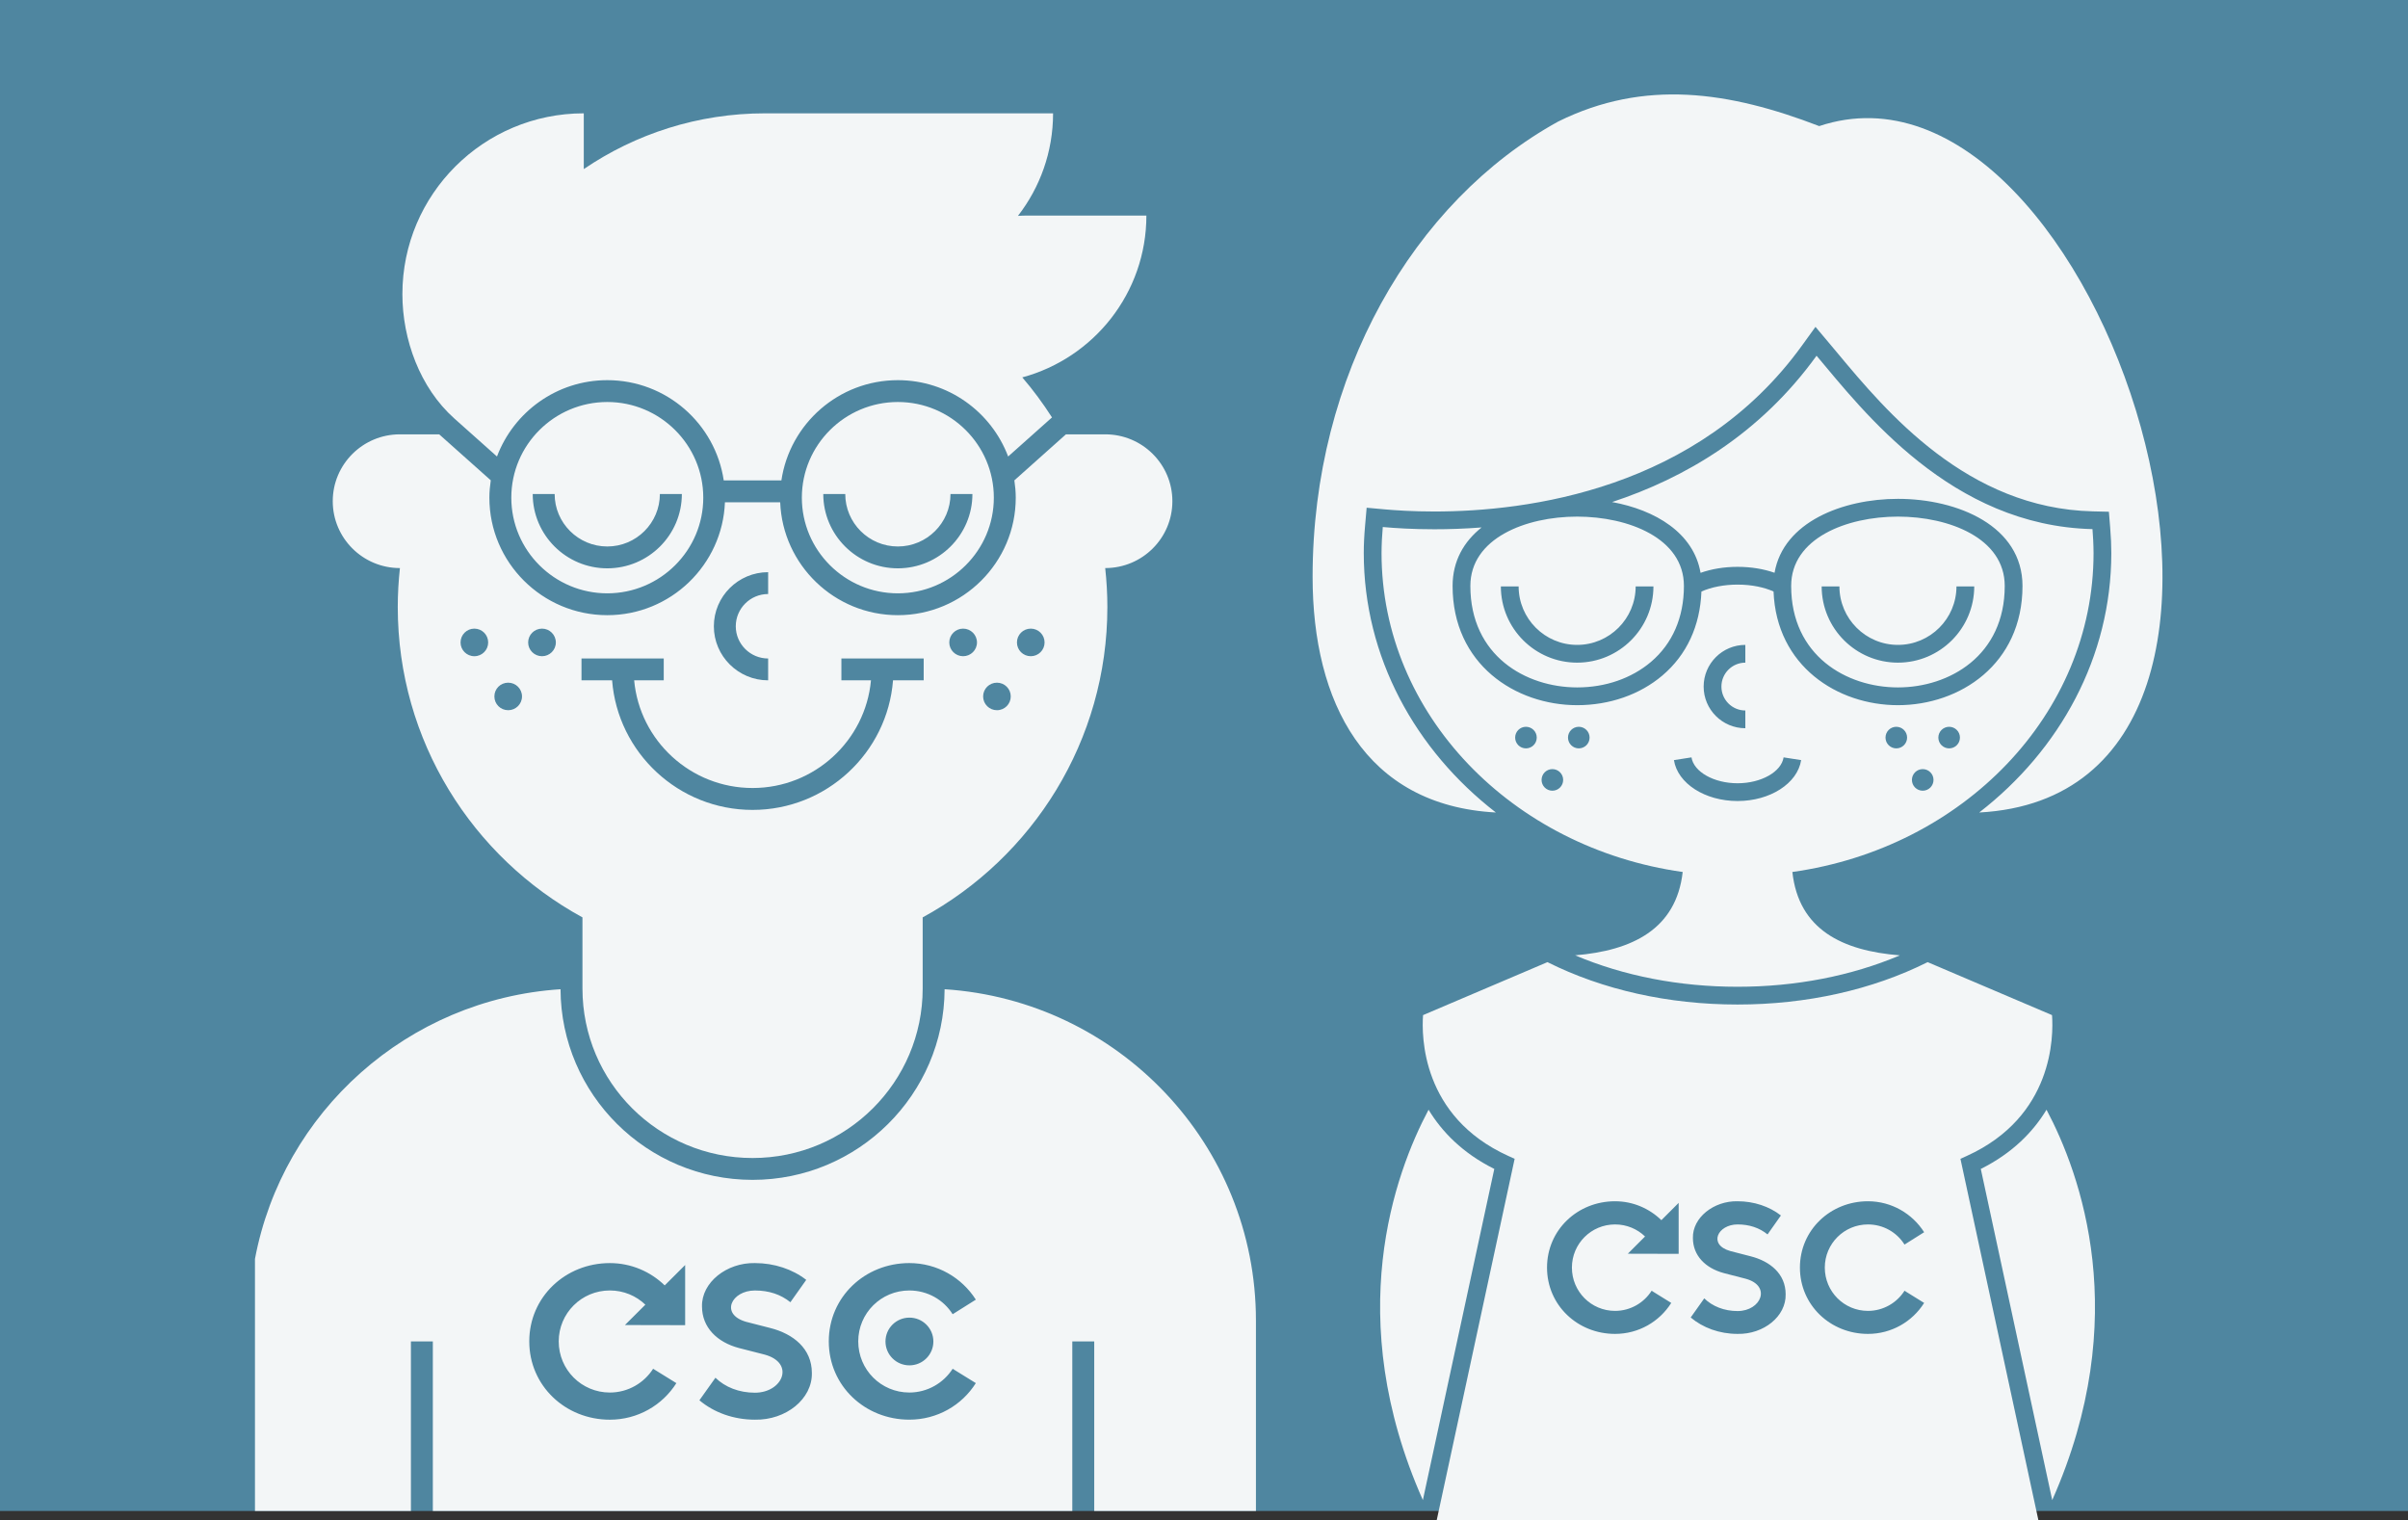 <?xml version="1.0" encoding="UTF-8"?>
<svg width="255px" height="161px" viewBox="0 0 255 161" version="1.1" xmlns="http://www.w3.org/2000/svg" xmlns:xlink="http://www.w3.org/1999/xlink">
    <rect x="0" y="0" width="255" height="161" fill="#333333" stroke="none"/>
    <!-- Generator: Sketch 51.2 (57519) - http://www.bohemiancoding.com/sketch -->
    <title>Group 8@2x</title>
    <desc>Created with Sketch.</desc>
    <defs></defs>
    <g id="Symbols" stroke="none" stroke-width="1" fill="none" fill-rule="evenodd">
        <g id="Group-8">
            <rect id="Rectangle-12" fill="#4F86A0" fill-rule="nonzero" x="0" y="0" width="255" height="160"></rect>
            <g id="Group-7" transform="translate(27, 10)" fill="#F3F6F7">
                <path d="M86.553,150 L18.836,150 L18.836,132.042 L16.515,132.042 L16.515,150 L0,150 L0,123.309 C2.932,107.75 16.156,95.808 32.358,94.752 C32.405,105.891 41.51,114.938 52.695,114.938 C63.879,114.938 72.984,105.891 73.031,94.752 C91.434,95.949 106,111.193 106,129.835 L106,150 L88.875,150 L88.875,132.042 L86.553,132.042 L86.553,150 Z M45.556,130.325 L45.556,123.954 L43.39,126.113 C41.883,124.652 39.832,123.751 37.58,123.751 C32.868,123.751 29.048,127.347 29.048,132.043 C29.048,136.738 32.868,140.334 37.58,140.334 C40.53,140.334 43.14,138.811 44.626,136.463 L42.164,134.94 C41.209,136.442 39.511,137.458 37.58,137.458 C34.587,137.458 32.167,135.046 32.167,132.043 C32.167,129.06 34.587,126.649 37.58,126.649 C39.041,126.649 40.367,127.219 41.341,128.156 L39.178,130.311 L45.556,130.325 Z M54.56,130.623 L52.01,129.969 C49.212,129.166 50.46,126.652 52.942,126.652 C54.432,126.652 55.68,127.073 56.7,127.895 L58.377,125.528 C56.935,124.405 55.002,123.75 52.942,123.75 C49.95,123.69 47.28,125.803 47.34,128.343 C47.34,130.563 48.937,132.128 51.246,132.743 L53.963,133.438 C57.23,134.327 55.895,137.477 52.942,137.477 C51.265,137.477 49.783,136.889 48.763,135.892 L47.065,138.279 C48.595,139.569 50.675,140.332 52.942,140.332 C56.237,140.398 59.035,138.132 58.974,135.384 C58.974,132.803 57.002,131.238 54.56,130.623 Z M69.294,137.457 C66.301,137.457 63.886,135.043 63.886,132.041 C63.886,129.059 66.301,126.651 69.294,126.651 C71.226,126.651 72.923,127.641 73.883,129.166 L76.338,127.622 C74.855,125.294 72.246,123.75 69.294,123.75 C64.583,123.75 60.766,127.347 60.766,132.041 C60.766,136.741 64.583,140.331 69.294,140.331 C72.246,140.331 74.855,138.814 76.338,136.46 L73.883,134.942 C72.923,136.44 71.226,137.457 69.294,137.457 Z M69.306,129.526 C67.905,129.526 66.77,130.657 66.77,132.053 C66.77,133.449 67.905,134.58 69.306,134.58 C70.707,134.58 71.841,133.449 71.841,132.053 C71.841,130.657 70.707,129.526 69.306,129.526 Z M81.256,29.962 C82.404,31.292 83.45,32.717 84.403,34.201 L79.76,38.34 C77.982,33.626 73.427,30.256 68.078,30.256 C61.819,30.256 56.633,34.877 55.747,40.874 L49.642,40.874 C48.756,34.877 43.57,30.256 37.31,30.256 C31.962,30.256 27.407,33.626 25.629,38.34 L21.114,34.315 C17.471,31.066 15.612,25.95 15.612,21.143 C15.612,10.572 24.213,2 34.821,2 L34.821,7.904 C40.289,4.187 46.89,2 54.016,2 L84.517,2 C84.517,6.092 83.128,9.856 80.799,12.858 C81.142,12.839 81.49,12.825 81.84,12.825 L94.399,12.825 C94.399,21.016 88.831,27.916 81.256,29.962 Z M97.151,43.074 C97.151,46.985 93.97,50.154 90.045,50.154 L90.038,50.154 C90.186,51.512 90.267,52.883 90.267,54.28 C90.267,68.448 82.363,80.784 70.709,87.143 L70.709,94.671 C70.709,104.587 62.645,112.624 52.695,112.624 C47.723,112.624 43.214,110.618 39.953,107.368 C36.693,104.119 34.68,99.626 34.68,94.671 L34.68,87.143 C23.026,80.784 15.122,68.448 15.122,54.28 C15.122,52.883 15.202,51.512 15.351,50.154 L15.344,50.154 C11.425,50.154 8.238,46.985 8.238,43.074 C8.238,39.162 11.425,35.993 15.344,35.993 L19.51,35.993 L24.971,40.861 C24.884,41.462 24.824,42.07 24.824,42.699 C24.824,49.559 30.426,55.142 37.31,55.142 C44.026,55.142 49.508,49.82 49.769,43.187 L55.62,43.187 C55.881,49.82 61.363,55.142 68.079,55.142 C74.963,55.142 80.565,49.559 80.565,42.699 C80.565,42.07 80.505,41.462 80.418,40.867 L85.879,35.993 L90.045,35.993 C93.97,35.993 97.151,39.162 97.151,43.074 Z M82.155,59.488 C82.967,59.488 83.618,58.834 83.618,58.031 C83.618,57.222 82.967,56.567 82.155,56.567 C81.343,56.567 80.692,57.222 80.692,58.031 C80.692,58.834 81.343,59.488 82.155,59.488 Z M78.573,65.205 C79.384,65.205 80.035,64.556 80.035,63.747 C80.035,62.938 79.384,62.29 78.573,62.29 C77.767,62.29 77.11,62.938 77.11,63.747 C77.11,64.556 77.767,65.205 78.573,65.205 Z M74.99,59.488 C75.801,59.488 76.459,58.834 76.459,58.031 C76.459,57.222 75.801,56.567 74.99,56.567 C74.185,56.567 73.526,57.222 73.526,58.031 C73.526,58.834 74.185,59.488 74.99,59.488 Z M70.816,62.042 L70.816,59.729 L62.101,59.729 L62.101,62.042 L65.234,62.042 C64.65,68.428 59.249,73.443 52.695,73.443 C46.139,73.443 40.739,68.428 40.155,62.042 L43.288,62.042 L43.288,59.729 L34.579,59.729 L34.579,62.042 L37.82,62.042 C38.417,69.705 44.858,75.763 52.695,75.763 C60.531,75.763 66.972,69.705 67.569,62.042 L70.816,62.042 Z M30.4,59.488 C31.204,59.488 31.862,58.834 31.862,58.031 C31.862,57.222 31.204,56.567 30.4,56.567 C29.588,56.567 28.93,57.222 28.93,58.031 C28.93,58.834 29.588,59.488 30.4,59.488 Z M54.344,50.589 C51.179,50.589 48.595,53.157 48.595,56.319 C48.595,59.475 51.179,62.042 54.344,62.042 L54.344,59.729 C52.453,59.729 50.916,58.198 50.916,56.319 C50.916,54.434 52.453,52.902 54.344,52.902 L54.344,50.589 Z M26.816,65.205 C27.621,65.205 28.279,64.556 28.279,63.747 C28.279,62.938 27.621,62.29 26.816,62.29 C26.004,62.29 25.354,62.938 25.354,63.747 C25.354,64.556 26.004,65.205 26.816,65.205 Z M23.233,59.488 C24.046,59.488 24.696,58.834 24.696,58.031 C24.696,57.222 24.046,56.567 23.233,56.567 C22.422,56.567 21.771,57.222 21.771,58.031 C21.771,58.834 22.422,59.488 23.233,59.488 Z M68.079,50.181 C63.725,50.181 60.182,46.651 60.182,42.311 L62.51,42.311 C62.51,45.373 65.006,47.868 68.079,47.868 C71.152,47.868 73.655,45.373 73.655,42.311 L75.976,42.311 C75.976,46.651 72.433,50.181 68.079,50.181 M68.079,32.569 C62.476,32.569 57.914,37.116 57.914,42.699 C57.914,48.282 62.476,52.829 68.079,52.829 C73.688,52.829 78.244,48.282 78.244,42.699 C78.244,37.116 73.688,32.569 68.079,32.569 M37.31,50.181 C32.956,50.181 29.413,46.651 29.413,42.311 L31.735,42.311 C31.735,45.373 34.237,47.868 37.31,47.868 C40.383,47.868 42.879,45.373 42.879,42.311 L45.207,42.311 C45.207,46.651 41.664,50.181 37.31,50.181 M37.31,32.569 C31.701,32.569 27.146,37.116 27.146,42.699 C27.146,48.282 31.701,52.829 37.31,52.829 C42.912,52.829 47.474,48.282 47.474,42.699 C47.474,37.116 42.912,32.569 37.31,32.569" id="Combined-Shape-Copy"></path>
                <path d="M131.241,113.781 L123.677,148.848 C115.101,129.513 120.695,114.258 124.281,107.51 C125.687,109.835 127.868,112.097 131.241,113.781 Z M189.72,107.51 C193.306,114.258 198.901,129.512 190.325,148.849 L182.761,113.781 C186.133,112.097 188.314,109.835 189.72,107.51 Z M181.295,112.396 L180.605,112.709 L188.865,151 L125.138,151 L133.396,112.709 L132.707,112.396 C123.534,108.229 123.535,99.691 123.698,97.492 L136.87,91.883 C142.744,94.821 149.694,96.371 157.001,96.371 C164.308,96.371 171.258,94.821 177.132,91.883 L190.304,97.492 C190.466,99.694 190.466,108.229 181.295,112.396 Z M170.811,119.658 C172.442,119.658 173.876,120.5 174.682,121.79 L176.761,120.482 C175.507,118.511 173.302,117.204 170.811,117.204 C166.833,117.204 163.606,120.249 163.606,124.226 C163.606,128.203 166.833,131.249 170.811,131.249 C173.302,131.249 175.507,129.958 176.761,127.97 L174.682,126.68 C173.876,127.953 172.442,128.812 170.811,128.812 C168.284,128.812 166.241,126.77 166.241,124.226 C166.241,121.7 168.284,119.658 170.811,119.658 Z M157.004,131.249 C159.782,131.302 162.149,129.385 162.095,127.056 C162.095,124.871 160.428,123.545 158.367,123.026 L156.217,122.471 C153.851,121.79 154.908,119.658 157.004,119.658 C158.259,119.658 159.317,120.017 160.177,120.715 L161.593,118.709 C160.374,117.759 158.743,117.204 157.004,117.204 C154.478,117.15 152.22,118.942 152.274,121.091 C152.274,122.972 153.618,124.298 155.571,124.817 L157.865,125.409 C160.625,126.161 159.496,128.83 157.004,128.83 C155.59,128.83 154.335,128.328 153.475,127.486 L152.041,129.511 C153.331,130.603 155.087,131.249 157.004,131.249 Z M150.765,122.772 L150.765,117.375 L148.935,119.206 C147.662,117.969 145.932,117.204 144.03,117.204 C140.051,117.204 136.825,120.249 136.825,124.226 C136.825,128.203 140.051,131.249 144.03,131.249 C146.522,131.249 148.726,129.958 149.98,127.97 L147.901,126.68 C147.095,127.953 145.661,128.812 144.03,128.812 C141.503,128.812 139.46,126.77 139.46,124.226 C139.46,121.7 141.503,119.658 144.03,119.658 C145.264,119.658 146.384,120.141 147.206,120.934 L145.38,122.759 L150.765,122.772 Z M194.701,48.558 C194.701,65.646 180.87,79.804 162.807,82.336 C163.476,88.447 168.101,90.68 174.19,91.165 C169.046,93.344 163.162,94.491 157.001,94.491 C150.836,94.491 144.948,93.343 139.802,91.161 C145.826,90.664 150.51,88.404 151.192,82.336 C133.13,79.803 119.301,65.646 119.301,48.558 C119.301,48.075 119.319,47.597 119.341,47.12 C119.364,46.682 119.395,46.245 119.432,45.81 C119.433,45.809 119.433,45.808 119.433,45.807 C120.748,45.927 122.624,46.045 124.899,46.045 C126.405,46.045 128.09,45.991 129.897,45.853 C128.032,47.338 126.825,49.387 126.825,52.045 C126.825,60.333 133.461,64.671 140.016,64.673 L140.018,64.673 C143.449,64.673 146.654,63.556 149.045,61.528 C151.625,59.34 153.035,56.272 153.176,52.639 C154.224,52.17 155.585,51.905 157.001,51.905 C158.54,51.905 159.85,52.204 160.813,52.635 C161.121,60.539 167.589,64.673 173.985,64.673 C180.54,64.673 187.176,60.335 187.176,52.045 C187.176,45.71 180.341,42.824 173.989,42.824 C168.122,42.824 161.847,45.287 160.919,50.652 C159.78,50.251 158.439,50.024 157.001,50.024 C155.586,50.024 154.243,50.249 153.084,50.66 C152.355,46.42 148.285,43.998 143.716,43.163 C151.416,40.627 159.363,35.989 165.368,27.669 C170.317,33.547 179.626,45.677 194.587,46.029 L194.587,46.03 C194.618,46.413 194.643,46.797 194.662,47.183 C194.682,47.64 194.701,48.097 194.701,48.558 Z M179.41,69.247 C180.041,69.247 180.552,68.736 180.552,68.104 C180.552,67.473 180.041,66.961 179.41,66.961 C178.777,66.961 178.265,67.473 178.265,68.104 C178.265,68.736 178.777,69.247 179.41,69.247 Z M176.611,73.73 C177.242,73.73 177.753,73.218 177.753,72.586 C177.753,71.954 177.242,71.443 176.611,71.443 C175.978,71.443 175.466,71.954 175.466,72.586 C175.466,73.218 175.978,73.73 176.611,73.73 Z M173.812,69.247 C174.443,69.247 174.956,68.736 174.956,68.104 C174.956,67.473 174.443,66.961 173.812,66.961 C173.181,66.961 172.669,67.473 172.669,68.104 C172.669,68.736 173.181,69.247 173.812,69.247 Z M157.001,74.822 C160.454,74.822 163.349,72.96 163.736,70.49 L161.878,70.2 C161.637,71.737 159.495,72.941 157.001,72.941 C154.507,72.941 152.365,71.737 152.123,70.2 L150.265,70.491 C150.652,72.96 153.548,74.822 157.001,74.822 Z M157.826,58.289 C155.392,58.289 153.411,60.269 153.411,62.702 C153.411,65.134 155.392,67.114 157.826,67.114 L157.826,65.234 C156.429,65.234 155.293,64.098 155.293,62.702 C155.293,61.306 156.429,60.17 157.826,60.17 L157.826,58.289 Z M140.189,69.247 C140.821,69.247 141.333,68.736 141.333,68.104 C141.333,67.473 140.821,66.961 140.189,66.961 C139.558,66.961 139.046,67.473 139.046,68.104 C139.046,68.736 139.558,69.247 140.189,69.247 Z M137.391,73.73 C138.024,73.73 138.535,73.218 138.535,72.586 C138.535,71.954 138.024,71.443 137.391,71.443 C136.76,71.443 136.248,71.954 136.248,72.586 C136.248,73.218 136.76,73.73 137.391,73.73 Z M134.592,69.247 C135.225,69.247 135.737,68.736 135.737,68.104 C135.737,67.473 135.225,66.961 134.592,66.961 C133.961,66.961 133.45,67.473 133.45,68.104 C133.45,68.736 133.961,69.247 134.592,69.247 Z M140.017,62.792 C134.569,62.791 128.707,59.428 128.707,52.045 C128.707,47.002 134.567,44.705 140.012,44.705 C145.459,44.705 151.322,47.002 151.322,52.045 C151.322,55.371 150.115,58.154 147.828,60.094 C145.777,61.834 143.003,62.792 140.018,62.792 L140.017,62.792 Z M133.818,52.095 L131.936,52.095 C131.936,56.547 135.56,60.169 140.015,60.169 C144.469,60.169 148.094,56.547 148.094,52.095 L146.212,52.095 C146.212,55.51 143.431,58.289 140.015,58.289 C136.598,58.289 133.818,55.51 133.818,52.095 Z M173.986,62.792 C168.54,62.792 162.679,59.429 162.679,52.045 C162.679,47.002 168.542,44.705 173.989,44.705 C179.434,44.705 185.295,47.002 185.295,52.045 C185.295,59.429 179.432,62.792 173.986,62.792 Z M167.789,52.095 L165.909,52.095 C165.909,56.547 169.532,60.169 173.988,60.169 C178.441,60.169 182.066,56.547 182.066,52.095 L180.184,52.095 C180.184,55.51 177.404,58.289 173.988,58.289 C170.57,58.289 167.789,55.51 167.789,52.095 Z M165.649,3.353 C195.416,-6.567 221.038,73.994 182.593,76.037 C191.142,69.416 196.582,59.558 196.582,48.558 C196.582,47.741 196.544,46.889 196.462,45.878 L196.326,44.189 L194.631,44.149 C181.308,43.835 172.744,33.57 167.626,27.436 C167.342,27.095 167.068,26.767 166.807,26.458 L165.254,24.612 L163.842,26.568 C152.793,41.878 134.701,44.164 124.899,44.164 C122.614,44.164 120.758,44.039 119.603,43.935 L117.724,43.764 L117.56,45.643 C117.465,46.71 117.419,47.664 117.419,48.558 C117.419,59.558 122.859,69.416 131.408,76.036 C117.532,75.299 112,64.334 112,51.084 C112,29.731 122.653,11.33 138.015,2.866 C147.159,-1.659 156.13,-0.313 165.649,3.353 Z" id="Combined-Shape-Copy"></path>
            </g>
        </g>
    </g>
</svg>